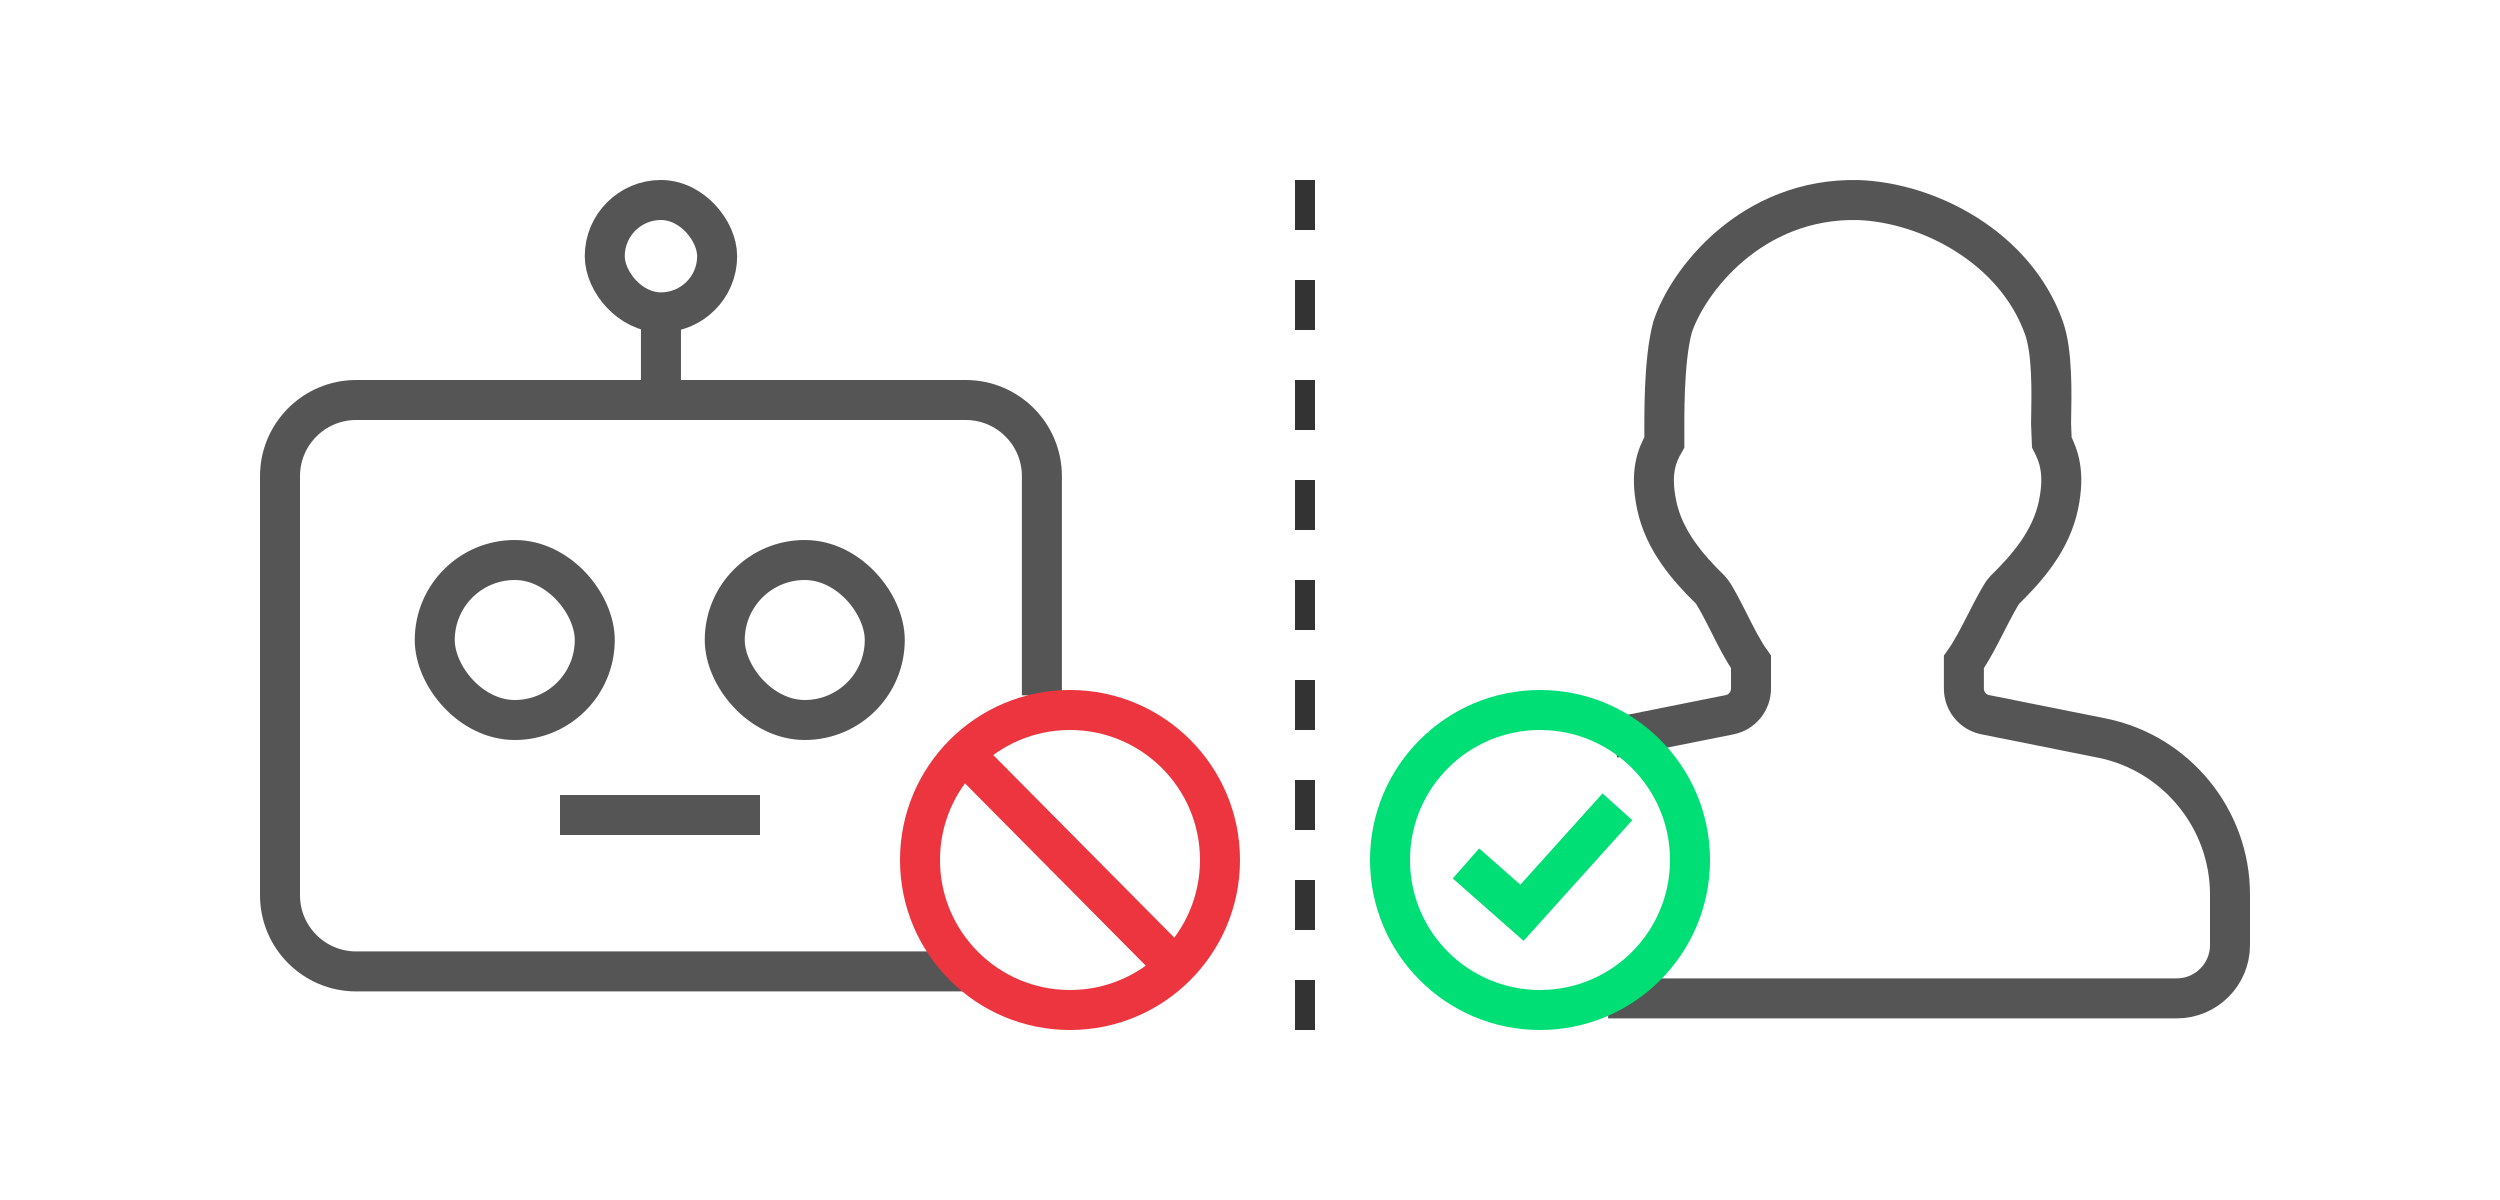 <?xml version="1.0" encoding="UTF-8"?>
<svg width="250px" height="120px" viewBox="0 0 250 120" version="1.1" xmlns="http://www.w3.org/2000/svg" xmlns:xlink="http://www.w3.org/1999/xlink">
    <title>dm-verify-bot</title>
    <g id="dm-verify-bot" stroke="none" stroke-width="1" fill="none" fill-rule="evenodd">
        <g id="Group-2" transform="translate(28, 18)">
            <g id="Group-5" stroke-width="4">
                <g id="Group" stroke="#555555">
                    <path d="M68.571,79.143 L67.986,79.143 L67.986,79.143 L7.619,79.143 C3.411,79.143 0,75.732 0,71.524 L0,29.619 C0,25.411 3.411,22 7.619,22 L68.571,22 C72.779,22 76.19,25.411 76.19,29.619 L76.19,51.53 L76.19,51.53" id="Path"></path>
                    <rect id="Rectangle" x="15.476" y="38" width="16" height="16" rx="8"></rect>
                    <rect id="Rectangle" x="44.476" y="38" width="16" height="16" rx="8"></rect>
                    <rect id="Rectangle" x="32.476" y="2" width="11.238" height="11.238" rx="5.619"></rect>
                    <line x1="38.095" y1="22.857" x2="38.095" y2="12.634" id="Path-11"></line>
                </g>
                <circle id="Oval" stroke="#EC353F" cx="79" cy="68" r="15"></circle>
                <line x1="68.386" y1="57.381" x2="88.882" y2="78.052" id="Path-12" stroke="#EC353F"></line>
            </g>
            <g id="Group-4" transform="translate(152, 43.5) scale(-1, 1) translate(-152, -43.5) translate(109, 2)" stroke-width="4">
                <g id="user" fill-rule="nonzero" stroke="#555555">
                    <path d="M61.674,53.802 L50.034,51.471 C48.8,51.226 47.9,50.13 47.9,48.863 L47.9,46.191 C48.667,45.127 49.385,43.706 50.13,42.221 C50.7,41.098 51.557,39.405 51.94,39.006 C54.196,36.797 56.602,34.057 57.337,30.485 C58.002,27.249 57.337,25.568 56.565,24.237 C56.565,21.634 56.656,16.168 55.752,12.736 C54.265,8.15 47.9,-0.245 37.155,0.005 C30.129,0.271 21.507,4.726 18.623,12.736 C17.744,15.168 17.83,19.16 17.893,22.369 L17.819,24.237 C17.143,25.568 16.478,27.249 17.148,30.48 C17.883,34.067 20.288,36.803 22.534,39.001 C22.923,39.405 23.79,41.109 24.365,42.231 C25.121,43.711 25.845,45.132 26.611,46.197 L26.611,48.863 C26.611,50.13 25.712,51.226 24.472,51.471 L12.832,53.802 C5.397,55.287 2.84217094e-14,61.871 2.84217094e-14,69.455 L2.84217094e-14,74.516 C2.84217094e-14,77.449 2.39,79.838 5.322,79.838 L62.189,79.838" id="Path"></path>
                </g>
                <circle id="Oval" stroke="#00DF76" cx="69" cy="66" r="15"></circle>
                <polyline id="Path-12" stroke="#00DF76" transform="translate(68.831, 65.978) scale(-1, 1) translate(-68.831, -65.978) " points="61.259 66.344 66.858 71.278 76.402 60.678"></polyline>
            </g>
            <line x1="102.5" y1="0" x2="102.5" y2="85" id="Path-13" stroke="#333333" stroke-width="2" stroke-dasharray="5"></line>
            <line x1="28" y1="63.5" x2="48" y2="63.5" id="Path-14" stroke="#555555" stroke-width="4"></line>
        </g>
    </g>
</svg>
